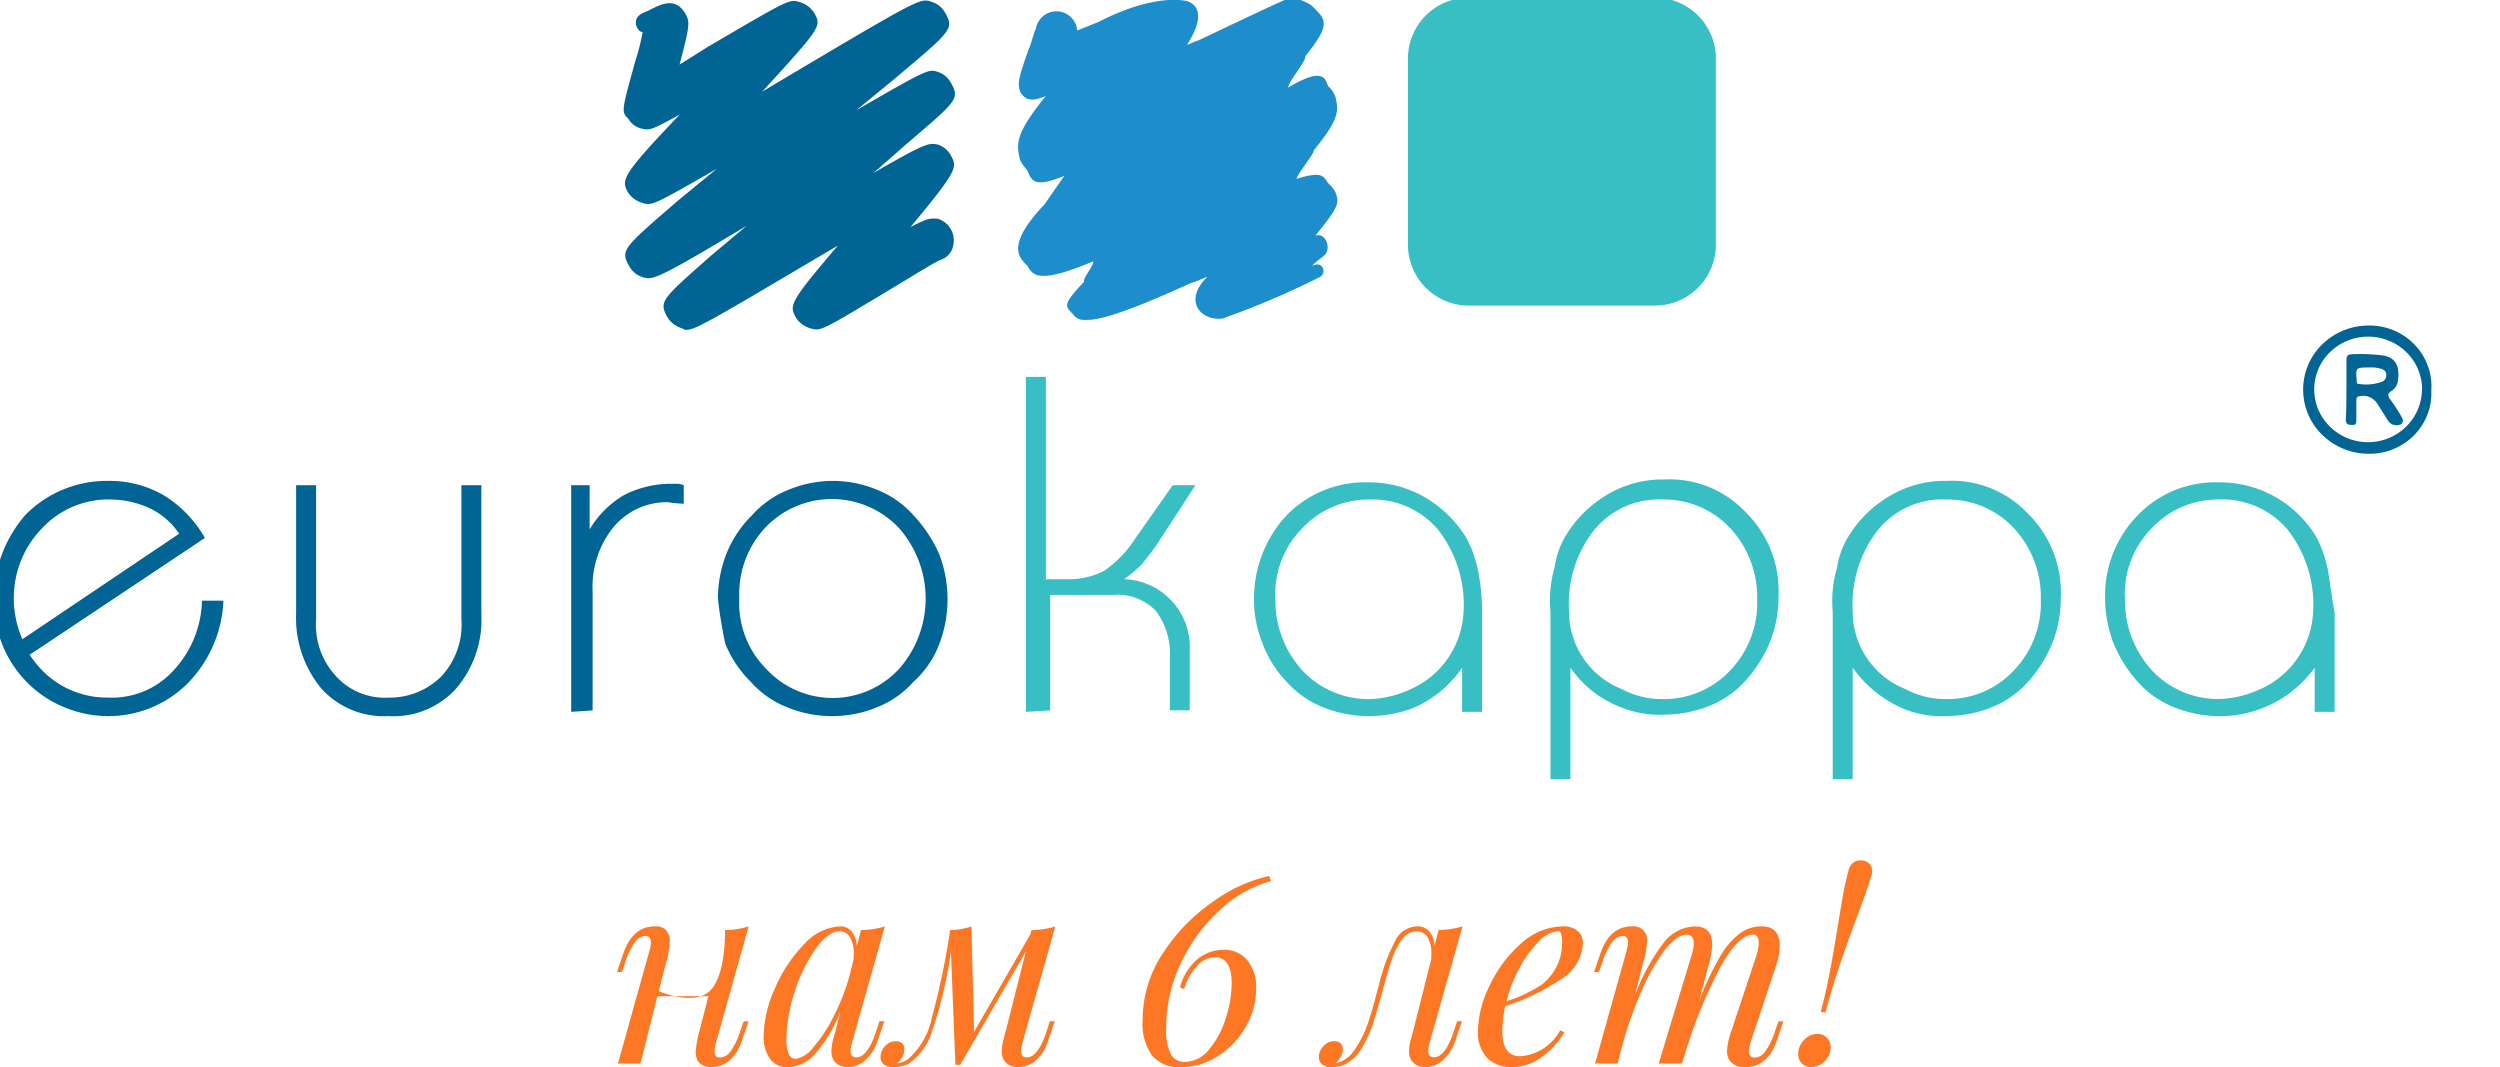 <svg xmlns="http://www.w3.org/2000/svg" width="154" height="65.736" viewBox="0 0 154 65.736"><defs><clipPath id="a"><path fill="none" d="M0 0h154v48H0z" transform="translate(0 .125)"/></clipPath></defs><g clip-path="url(#a)" transform="translate(0 -.125)"><path fill="#1d8dcc" d="m66.358 2.002 1.317-.528c2.898-1.492 4.654-1.4 5.268-1.316s1.493.7.176 2.722c.088 0 .615-.263.7-.263C77.51.86 78.827.246 79.263.074a1.757 1.757 0 0 1 1.142.176 1.565 1.565 0 0 1 .615.439c.7.7.878 1.054-.615 2.9.088.263-1.054 1.581-1.054 1.932 2.2-1.317 2.283-.527 2.459-.088a1.566 1.566 0 0 1 .439.615c.263.966.176 1.493-1.317 3.337 0 .263-1.054 1.493-1.054 1.756 1.668-.527 1.668-.088 1.932.263a2.322 2.322 0 0 1 .439.527c.263.7.263.878-1.229 2.722.615-.263 1.054.79.527 1.229-.088.088-.7.527-.7.615.7-.351.878.527.439.7a50.767 50.767 0 0 1-5.971 2.546c-1.317.176-2.459-1.054-.966-2.546.088-.088-.79.351-.966.351-4.215 1.932-5.708 2.283-6.41 2.283h-.176a.8.8 0 0 1-.7-.351c-.527-.527-.615-.615.7-2.02-.176-.088.7-1.142.527-1.229-3.337 1.4-3.688.878-4.039.263a2.321 2.321 0 0 1-.439-.527c-.263-.527-.263-1.4 1.493-3.249l1.224-1.76c-1.932.79-2.02.263-2.283-.351a2.642 2.642 0 0 1-.439-.615c-.263-1.054-.263-1.668 1.581-3.951-.878.351-.966.176-1.142.176a1.058 1.058 0 0 1-.439-.439c-.176-.527-.088-.878.527-2.634.088-.088.351-1.142.439-1.229a1.282 1.282 0 0 1 2.546.088"/><path fill="#38bfc4" d="M86.729 3.758a3.749 3.749 0 0 1 3.775-3.776h11.415a3.749 3.749 0 0 1 3.776 3.776v11.415a3.748 3.748 0 0 1-3.776 3.776H90.504a3.749 3.749 0 0 1-3.775-3.776ZM139.239 42.569a6.378 6.378 0 0 1-2.546.615 5.571 5.571 0 0 1-4.127-1.756 6.4 6.4 0 0 1-1.67-4.389 5.756 5.756 0 0 1 1.668-4.39 5.571 5.571 0 0 1 4.127-1.756 5.264 5.264 0 0 1 4.216 1.846 7.506 7.506 0 0 1 1.581 5.093 5.486 5.486 0 0 1-3.249 4.742m-52.334 0a6.378 6.378 0 0 1-2.546.615 5.571 5.571 0 0 1-4.127-1.756 6.392 6.392 0 0 1-1.668-4.39 5.756 5.756 0 0 1 1.668-4.39 5.571 5.571 0 0 1 4.127-1.756 5.264 5.264 0 0 1 4.214 1.842 7.506 7.506 0 0 1 1.581 5.093 5.486 5.486 0 0 1-3.249 4.742m4.127-7.376a7.22 7.22 0 0 0-.7-1.932 7.322 7.322 0 0 0-2.636-2.551 6.864 6.864 0 0 0-3.425-.878 6.758 6.758 0 0 0-5.005 2.02 7.54 7.54 0 0 0-2.02 5.181 7.16 7.16 0 0 0 .527 2.722 6.79 6.79 0 0 0 1.493 2.371 5.948 5.948 0 0 0 2.283 1.581 7.6 7.6 0 0 0 2.81.527 8.158 8.158 0 0 0 2.546-.439 6.933 6.933 0 0 0 3.161-2.546v2.722h1.23v-6.148a13.336 13.336 0 0 0-.263-2.634m-27.837 8.78V23.339h1.229v12.469h1.4a4.757 4.757 0 0 0 2.2-.527 7.022 7.022 0 0 0 1.932-2.02l2.283-3.249h1.4l-2.283 3.512c-.351.527-.7.966-1.054 1.4a9.174 9.174 0 0 1-1.054.878 4.188 4.188 0 0 1 4.039 4.39v3.688h-1.223v-3.241a4.384 4.384 0 0 0-.878-2.9 3.3 3.3 0 0 0-2.634-.966h-3.864v7.113Zm50.929-6.235a7.434 7.434 0 0 1 1.581-5 5.133 5.133 0 0 1 4.215-1.844 5.567 5.567 0 0 1 4.127 1.756 6.243 6.243 0 0 1 1.668 4.39 6.008 6.008 0 0 1-1.668 4.39 5.567 5.567 0 0 1-4.127 1.756 5.2 5.2 0 0 1-2.546-.615 5.137 5.137 0 0 1-3.25-4.833m-1.229.088v10.45h1.229v-7.025a7.434 7.434 0 0 0 3.161 2.546 6.237 6.237 0 0 0 2.546.439 7.6 7.6 0 0 0 2.81-.527 5.934 5.934 0 0 0 2.283-1.581 8.308 8.308 0 0 0 1.493-2.371 7.58 7.58 0 0 0 .527-2.81 6.808 6.808 0 0 0-2.02-5.181 6.438 6.438 0 0 0-5.005-2.02 6.641 6.641 0 0 0-3.425.878 7.336 7.336 0 0 0-2.634 2.546 5.142 5.142 0 0 0-.7 1.932 7.2 7.2 0 0 0-.263 2.722m-16.247-.086a7.291 7.291 0 0 1 1.581-5 5.133 5.133 0 0 1 4.215-1.844 5.567 5.567 0 0 1 4.127 1.756 6.243 6.243 0 0 1 1.668 4.39 6.008 6.008 0 0 1-1.668 4.39 5.567 5.567 0 0 1-4.127 1.756 5.2 5.2 0 0 1-2.546-.615 5.137 5.137 0 0 1-3.25-4.833m-1.142.088v10.45h1.229v-7.025a6.646 6.646 0 0 0 3.161 2.459 6.237 6.237 0 0 0 2.546.439 7.615 7.615 0 0 0 2.81-.527 5.935 5.935 0 0 0 2.283-1.581 8.308 8.308 0 0 0 1.493-2.371 7.6 7.6 0 0 0 .527-2.81 6.808 6.808 0 0 0-2.02-5.181 6.438 6.438 0 0 0-5.005-2.02 6.641 6.641 0 0 0-3.425.878 7.336 7.336 0 0 0-2.634 2.546 5.142 5.142 0 0 0-.7 1.932 7.668 7.668 0 0 0-.263 2.81m47.856-2.722a7.218 7.218 0 0 0-.7-1.932 6.918 6.918 0 0 0-5.971-3.333 6.622 6.622 0 0 0-5.005 2.02 7.089 7.089 0 0 0-2.02 5.093 7.985 7.985 0 0 0 .527 2.81 8.326 8.326 0 0 0 1.493 2.371 5.948 5.948 0 0 0 2.283 1.581 7.6 7.6 0 0 0 2.81.527 7.188 7.188 0 0 0 5.8-2.986v2.722h1.229v-6.149c-.176-.878-.263-1.756-.439-2.722"/><path fill="#006495" d="M42.298 20.441a.322.322 0 0 1-.141-.014.335.335 0 0 1-.119-.07 1.6 1.6 0 0 1-.878-.615c-.615-1.054-.439-1.142 2.634-3.864l2.2-1.844c-5.708 3.425-5.8 3.337-6.41 3.161a1.4 1.4 0 0 1-.79-.615c-.615-1.054-.439-1.142 2.9-4.039l2.459-2.02c-3.951 2.283-4.039 2.283-4.566 2.107a1.6 1.6 0 0 1-.878-.615c-.439-.79-.527-.966 3.161-4.83-1.756.966-1.844.966-2.283.878a1.277 1.277 0 0 1-.878-.615c-.439-.439-.439-.439.439-3.6a12.71 12.71 0 0 0 .439-1.756c-.263.088-.878-.878.176-1.229.775-.353 1.745-1.055 2.447.086.263.527.351.527-.351 3.161l1.668-1.051C48.62.069 48.62.069 49.238.245a1.6 1.6 0 0 1 .875.612c.527.878.527.878-3.161 4.917l.878-.527C56.699-.019 56.699-.019 57.401.245a1.4 1.4 0 0 1 .79.615c.615 1.054.439 1.142-2.986 4.039l-2.459 2.02c4.39-2.546 4.478-2.546 5.005-2.371a1.4 1.4 0 0 1 .79.615c.615 1.054.439 1.142-2.634 3.776L53.8 10.783c3.337-1.932 3.425-1.844 3.951-1.756a1.4 1.4 0 0 1 .79.615c.439.79.527.878-2.459 4.478 1.142-.615 1.229-.527 1.668-.527a1.4 1.4 0 0 1 .968 1.664 1.145 1.145 0 0 1-.79.878c-.263.088-2.107 1.229-3.425 2.02-3.951 2.371-3.951 2.371-4.566 2.2a1.6 1.6 0 0 1-.878-.615c-.439-.79-.527-.878 2.546-4.478l-1.054.615c-6.674 3.951-7.727 4.566-8.254 4.566M35.185 43.974V30.012h1.137v2.722a6.039 6.039 0 0 1 2.107-2.107 6.339 6.339 0 0 1 2.81-.7h.351a1.118 1.118 0 0 1 .527.088v1.134h-.088a6.854 6.854 0 0 1-.878-.088 4.264 4.264 0 0 0-3.329 1.498 5.821 5.821 0 0 0-1.317 3.951v7.376Zm-6.763-13.962h1.229v7.9a6.541 6.541 0 0 1-1.579 4.657 5.194 5.194 0 0 1-4.127 1.668 5.194 5.194 0 0 1-4.123-1.668 6.817 6.817 0 0 1-1.581-4.654v-7.9h1.229v8.254a4.677 4.677 0 0 0 1.229 3.512 4.068 4.068 0 0 0 3.249 1.317 4.511 4.511 0 0 0 3.249-1.317 4.677 4.677 0 0 0 1.225-3.515ZM2.608 32.649a5.571 5.571 0 0 1 4.127-1.756 5.889 5.889 0 0 1 2.459.527 4.56 4.56 0 0 1 1.844 1.581l-9.659 6.5a6.289 6.289 0 0 1-.528-2.552 6.149 6.149 0 0 1 1.756-4.3m9.835 4.478a6.525 6.525 0 0 1-1.756 4.3 5.123 5.123 0 0 1-4.039 1.668 5.571 5.571 0 0 1-4.125-1.755 7.675 7.675 0 0 1-.7-.878l10.8-7.2a7.322 7.322 0 0 0-2.546-2.634 6.641 6.641 0 0 0-3.429-.879 7.022 7.022 0 0 0-5.093 2.107 7.9 7.9 0 0 0-1.932 5.181 7.6 7.6 0 0 0 .527 2.812A7.023 7.023 0 0 0 1.73 42.22a6.858 6.858 0 0 0 2.282 1.491 7.025 7.025 0 0 0 2.634.527 6.911 6.911 0 0 0 4.917-2.02 7.728 7.728 0 0 0 2.2-5.093Zm33.1-.176a5.748 5.748 0 0 0 1.668 4.39 5.568 5.568 0 0 0 7.9.263l.263-.263a6.558 6.558 0 0 0 0-8.693 5.672 5.672 0 0 0-7.991-.263l-.26.264a5.959 5.959 0 0 0-1.581 4.3m-1.317.088a7.6 7.6 0 0 1 .527-2.81 7.023 7.023 0 0 1 1.581-2.371 5.935 5.935 0 0 1 2.29-1.58 7.07 7.07 0 0 1 5.356 0 5.935 5.935 0 0 1 2.283 1.581 8.608 8.608 0 0 1 1.581 2.371 7.757 7.757 0 0 1 0 5.62 5.935 5.935 0 0 1-1.581 2.283 5.935 5.935 0 0 1-2.283 1.581 7.3 7.3 0 0 1-5.444 0 5.935 5.935 0 0 1-2.283-1.581 7.032 7.032 0 0 1-1.581-2.371c-.176-.878-.351-1.844-.439-2.722M149.768 24.17a3.651 3.651 0 0 1-.241 1.5 3.724 3.724 0 0 1-.837 1.285 3.829 3.829 0 0 1-1.293.849 3.881 3.881 0 0 1-1.531.272 4.083 4.083 0 0 1-2.842-1.19 3.891 3.891 0 0 1 .067-5.587 4.088 4.088 0 0 1 2.869-1.121 3.893 3.893 0 0 1 1.521.31 3.816 3.816 0 0 1 1.269.877 3.723 3.723 0 0 1 .807 1.3 3.681 3.681 0 0 1 .212 1.506m-.568 0a3.193 3.193 0 0 0-.532-1.824 3.3 3.3 0 0 0-1.483-1.222 3.376 3.376 0 0 0-3.644.677 3.228 3.228 0 0 0-.92 1.67 3.185 3.185 0 0 0 .188 1.888 3.272 3.272 0 0 0 1.234 1.463 3.353 3.353 0 0 0 4.166-.41 3.225 3.225 0 0 0 .981-2.253Z"/><path fill="#006495" d="M144.543 24.111v-1.81c0-.245.083-.355.33-.355a11.041 11.041 0 0 1 1.978.085c.671.135.977.6.871 1.431a.893.893 0 0 1-.114.437.86.86 0 0 1-.309.321c-.2.111-.236.27-.083.477a10.9 10.9 0 0 1 .659 1c.094.171.27.392 0 .575a.643.643 0 0 1-.4.031.657.657 0 0 1-.342-.214 61.29 61.29 0 0 0-.718-1.137 1.045 1.045 0 0 0-.476-.376 1 1 0 0 0-.6-.04c-.176 0-.188.159-.188.294v1.137c0 .378-.095.33-.318.33s-.33-.074-.33-.318c.035-.624.035-1.248.035-1.871m1.437-1.345c-.847 0-.882 0-.8.77v.074c0 .1 0 .171.154.171a2.837 2.837 0 0 0 1.425-.147.423.423 0 0 0 .191-.185.445.445 0 0 0 .045-.267c0-.184-.153-.294-.33-.342a2.04 2.04 0 0 0-.683-.074"/></g><path fill="#fe7724" d="M45.808 62.92h.3l-.4 1.168q-.572 1.648-1.932 1.648a1.059 1.059 0 0 1-.484-.112.752.752 0 0 1-.336-.32 1.246 1.246 0 0 1-.1-.5 6.111 6.111 0 0 1 .236-1.308l.544-2.128h-3.144l-1.036 4.144h-1.392l1.92-6.864a2.151 2.151 0 0 0 .112-.592q0-.4-.336-.4a.832.832 0 0 0-.648.376 4.515 4.515 0 0 0-.6 1.256l-.208.592h-.3l.4-1.168q.576-1.648 1.936-1.648a.821.821 0 0 1 .912.944 5.366 5.366 0 0 1-.224 1.3l-.448 1.744s2.116.94 3.136 0 .944-3.76.944-3.76a5.028 5.028 0 0 0 1.456-.224l-1.988 7.084a2.658 2.658 0 0 0-.112.624q0 .368.336.368a.832.832 0 0 0 .648-.376 4.515 4.515 0 0 0 .6-1.256Zm8.368-.016h.3l-.4 1.168a2.8 2.8 0 0 1-.816 1.272 1.636 1.636 0 0 1-1.024.392 1.167 1.167 0 0 1-.524-.112.892.892 0 0 1-.352-.3 1.067 1.067 0 0 1-.144-.56 2.921 2.921 0 0 1 .112-.752q.112-.416.144-.528l.288-1.152a8.629 8.629 0 0 1-1.56 2.6 2.322 2.322 0 0 1-1.656.808 1.3 1.3 0 0 1-1.12-.528 2.343 2.343 0 0 1-.384-1.408 7.427 7.427 0 0 1 .688-2.9 8.746 8.746 0 0 1 1.792-2.72 3.188 3.188 0 0 1 2.24-1.12.881.881 0 0 1 .7.32 1.55 1.55 0 0 1 .32.9l.256-.992a5.484 5.484 0 0 0 1.472-.224l-2 7.072-.064.248a1.367 1.367 0 0 0-.048.344q0 .4.352.4.7 0 1.232-1.632Zm-5.168 2.32a1.672 1.672 0 0 0 1.072-.688 8.855 8.855 0 0 0 1.224-1.832 13.488 13.488 0 0 0 .984-2.44l.288-1.136a3 3 0 0 0 .016-.352 1.959 1.959 0 0 0-.232-1.032.724.724 0 0 0-.648-.376q-.688 0-1.456 1.064a9.707 9.707 0 0 0-1.288 2.624 9.3 9.3 0 0 0-.52 2.936 2.257 2.257 0 0 0 .144.944.451.451 0 0 0 .416.288Zm15.664-2.32h.3l-.4 1.168a2.648 2.648 0 0 1-.8 1.28 1.675 1.675 0 0 1-1.04.384 1.167 1.167 0 0 1-.528-.112.892.892 0 0 1-.352-.3 1.067 1.067 0 0 1-.144-.56 2.921 2.921 0 0 1 .112-.752q.112-.416.144-.528l1.232-4.88-4.044 6.988h-.3l-.276-6.98a25.972 25.972 0 0 1-1.12 4.784 3.827 3.827 0 0 1-1.488 2.132 1.924 1.924 0 0 1-.928.208.915.915 0 0 1-.6-.168.564.564 0 0 1-.2-.456.971.971 0 0 1 .28-.672.874.874 0 0 1 .664-.3.531.531 0 0 1 .392.136.487.487 0 0 1 .136.36 1.191 1.191 0 0 1-.448.864h.016a1.546 1.546 0 0 0 .656-.256 4.617 4.617 0 0 0 1.472-2.584 46.2 46.2 0 0 0 1.12-5.368 4.4 4.4 0 0 0 1.312-.224l.16 6.5 3.472-6.016.064-.256a5.484 5.484 0 0 0 1.472-.224l-2 7.072-.064.248a1.367 1.367 0 0 0-.048.344q0 .4.352.4.7 0 1.232-1.632Zm13.62-8.624a7.189 7.189 0 0 0-3.036 1.68 10.383 10.383 0 0 0-2.456 3.252 9.15 9.15 0 0 0-.96 4.1 3.31 3.31 0 0 0 .288 1.64.95.95 0 0 0 .864.46 1.927 1.927 0 0 0 1.5-.78 5.58 5.58 0 0 0 1.02-1.92 7.064 7.064 0 0 0 .36-2.128q0-1.616-1.04-1.616a1.51 1.51 0 0 0-1.024.456 3.7 3.7 0 0 0-.864 1.5l-.256-.1a3.436 3.436 0 0 1 1.128-1.784 2.56 2.56 0 0 1 1.544-.536 1.848 1.848 0 0 1 1.464.632 2.6 2.6 0 0 1 .552 1.768 4.672 4.672 0 0 1-.64 2.352 5.084 5.084 0 0 1-1.712 1.8 4.2 4.2 0 0 1-2.288.68 2.137 2.137 0 0 1-1.776-.724 3.382 3.382 0 0 1-.576-2.14 7.447 7.447 0 0 1 1.288-4.208 11.378 11.378 0 0 1 3.128-3.176 9.254 9.254 0 0 1 3.392-1.528Zm11.468 8.624h.3l-.4 1.168a2.8 2.8 0 0 1-.816 1.272 1.636 1.636 0 0 1-1.024.392 1.167 1.167 0 0 1-.528-.112.892.892 0 0 1-.352-.3 1.067 1.067 0 0 1-.144-.56 2.921 2.921 0 0 1 .116-.752q.112-.416.144-.528l1.1-4.352a3.182 3.182 0 0 0 .016-.368 1.916 1.916 0 0 0-.232-1.024.754.754 0 0 0-.68-.368 1.083 1.083 0 0 0-.88.48 4.227 4.227 0 0 0-.604 1.14q-.24.664-.512 1.688l-.128.48q-.336 1.232-.6 2.008a6.84 6.84 0 0 1-.656 1.408 2.618 2.618 0 0 1-.936.936 1.861 1.861 0 0 1-.9.224.915.915 0 0 1-.6-.168.564.564 0 0 1-.2-.456.971.971 0 0 1 .28-.672.874.874 0 0 1 .668-.304.531.531 0 0 1 .392.136.487.487 0 0 1 .136.36 1.191 1.191 0 0 1-.448.864h.02a1.917 1.917 0 0 0 1.18-.872 6.584 6.584 0 0 0 .792-1.6q.3-.872.584-2.024l.1-.336a11.161 11.161 0 0 1 1.012-2.736 1.533 1.533 0 0 1 1.332-.864.958.958 0 0 1 .76.32 1.42 1.42 0 0 1 .312.88l.256-.976a5.484 5.484 0 0 0 1.472-.224l-2 7.072-.064.248a1.367 1.367 0 0 0-.048.344q0 .4.352.4.7 0 1.232-1.632Zm7.744-4.784a2.757 2.757 0 0 1-1.456 2.272 13.343 13.343 0 0 1-3.328 1.584 7.216 7.216 0 0 0-.176 1.552q0 1.536 1.1 1.536a3.038 3.038 0 0 0 2.464-1.6l.256.128a4.9 4.9 0 0 1-1.38 1.512 3.074 3.074 0 0 1-1.832.632 2.064 2.064 0 0 1-1.552-.576 2.316 2.316 0 0 1-.56-1.68 6.609 6.609 0 0 1 .712-2.744 7.828 7.828 0 0 1 1.928-2.6 3.918 3.918 0 0 1 2.64-1.072 1.3 1.3 0 0 1 .848.272.95.95 0 0 1 .336.784Zm-1.536-.752a1.777 1.777 0 0 0-1.144.6 6.61 6.61 0 0 0-1.184 1.592 8.864 8.864 0 0 0-.84 2.112 8.343 8.343 0 0 0 2.176-1.024 3.242 3.242 0 0 0 .92-1.128 3.189 3.189 0 0 0 .328-1.432 1.671 1.671 0 0 0-.064-.576.206.206 0 0 0-.192-.144Zm13.888 5.552-.4 1.168q-.576 1.648-1.936 1.648a1.079 1.079 0 0 1-.992-.432 1.067 1.067 0 0 1-.144-.56 4.331 4.331 0 0 1 .272-1.248l1.52-4.576a2.728 2.728 0 0 0 .16-.848q0-.5-.352-.5-.912 0-2.056 2.088a30.861 30.861 0 0 0-2.216 5.532l.016-.1-.112.42h-1.44l2-6.592a2.662 2.662 0 0 0 .16-.816q0-.528-.448-.528-.592 0-1.328.936a12 12 0 0 0-1.448 2.552 25.117 25.117 0 0 0-1.24 3.568l-.224.88h-1.392l1.92-6.864a3.16 3.16 0 0 0 .112-.592q0-.4-.336-.4a.832.832 0 0 0-.648.376 4.515 4.515 0 0 0-.6 1.256l-.208.592h-.304l.4-1.168q.576-1.648 1.936-1.648a.835.835 0 0 1 .928.96 5.36 5.36 0 0 1-.24 1.28l-.512 2.032a12.423 12.423 0 0 1 1.808-3.3 2.5 2.5 0 0 1 1.9-.968q1.056 0 1.056 1.12a5.057 5.057 0 0 1-.224 1.3l-.572 2.136a19.015 19.015 0 0 1 1.264-2.664 4.931 4.931 0 0 1 1.208-1.44 2.245 2.245 0 0 1 1.368-.456q1.12 0 1.12 1.2a4.109 4.109 0 0 1-.224 1.216l-1.552 4.672a2.355 2.355 0 0 0-.128.608.339.339 0 0 0 .384.384.82.82 0 0 0 .616-.36 4.443 4.443 0 0 0 .616-1.272l.208-.592Zm2.3-.592q.336-1.264.576-2.536t.512-2.968q.048-.32.24-1.424a17.849 17.849 0 0 1 .384-1.776.872.872 0 0 1 .272-.464.679.679 0 0 1 .448-.16.755.755 0 0 1 .544.184.606.606 0 0 1 .192.456.865.865 0 0 1-.064.352q-.208.72-.9 2.576-.616 1.644-1.08 3.024t-.832 2.784Zm-1.388 2.592a1.2 1.2 0 0 1 .36-.856 1.112 1.112 0 0 1 .824-.376.772.772 0 0 1 .592.24.835.835 0 0 1 .224.592 1.165 1.165 0 0 1-.368.848 1.148 1.148 0 0 1-.832.368.765.765 0 0 1-.576-.232.807.807 0 0 1-.224-.584Z"/></svg>